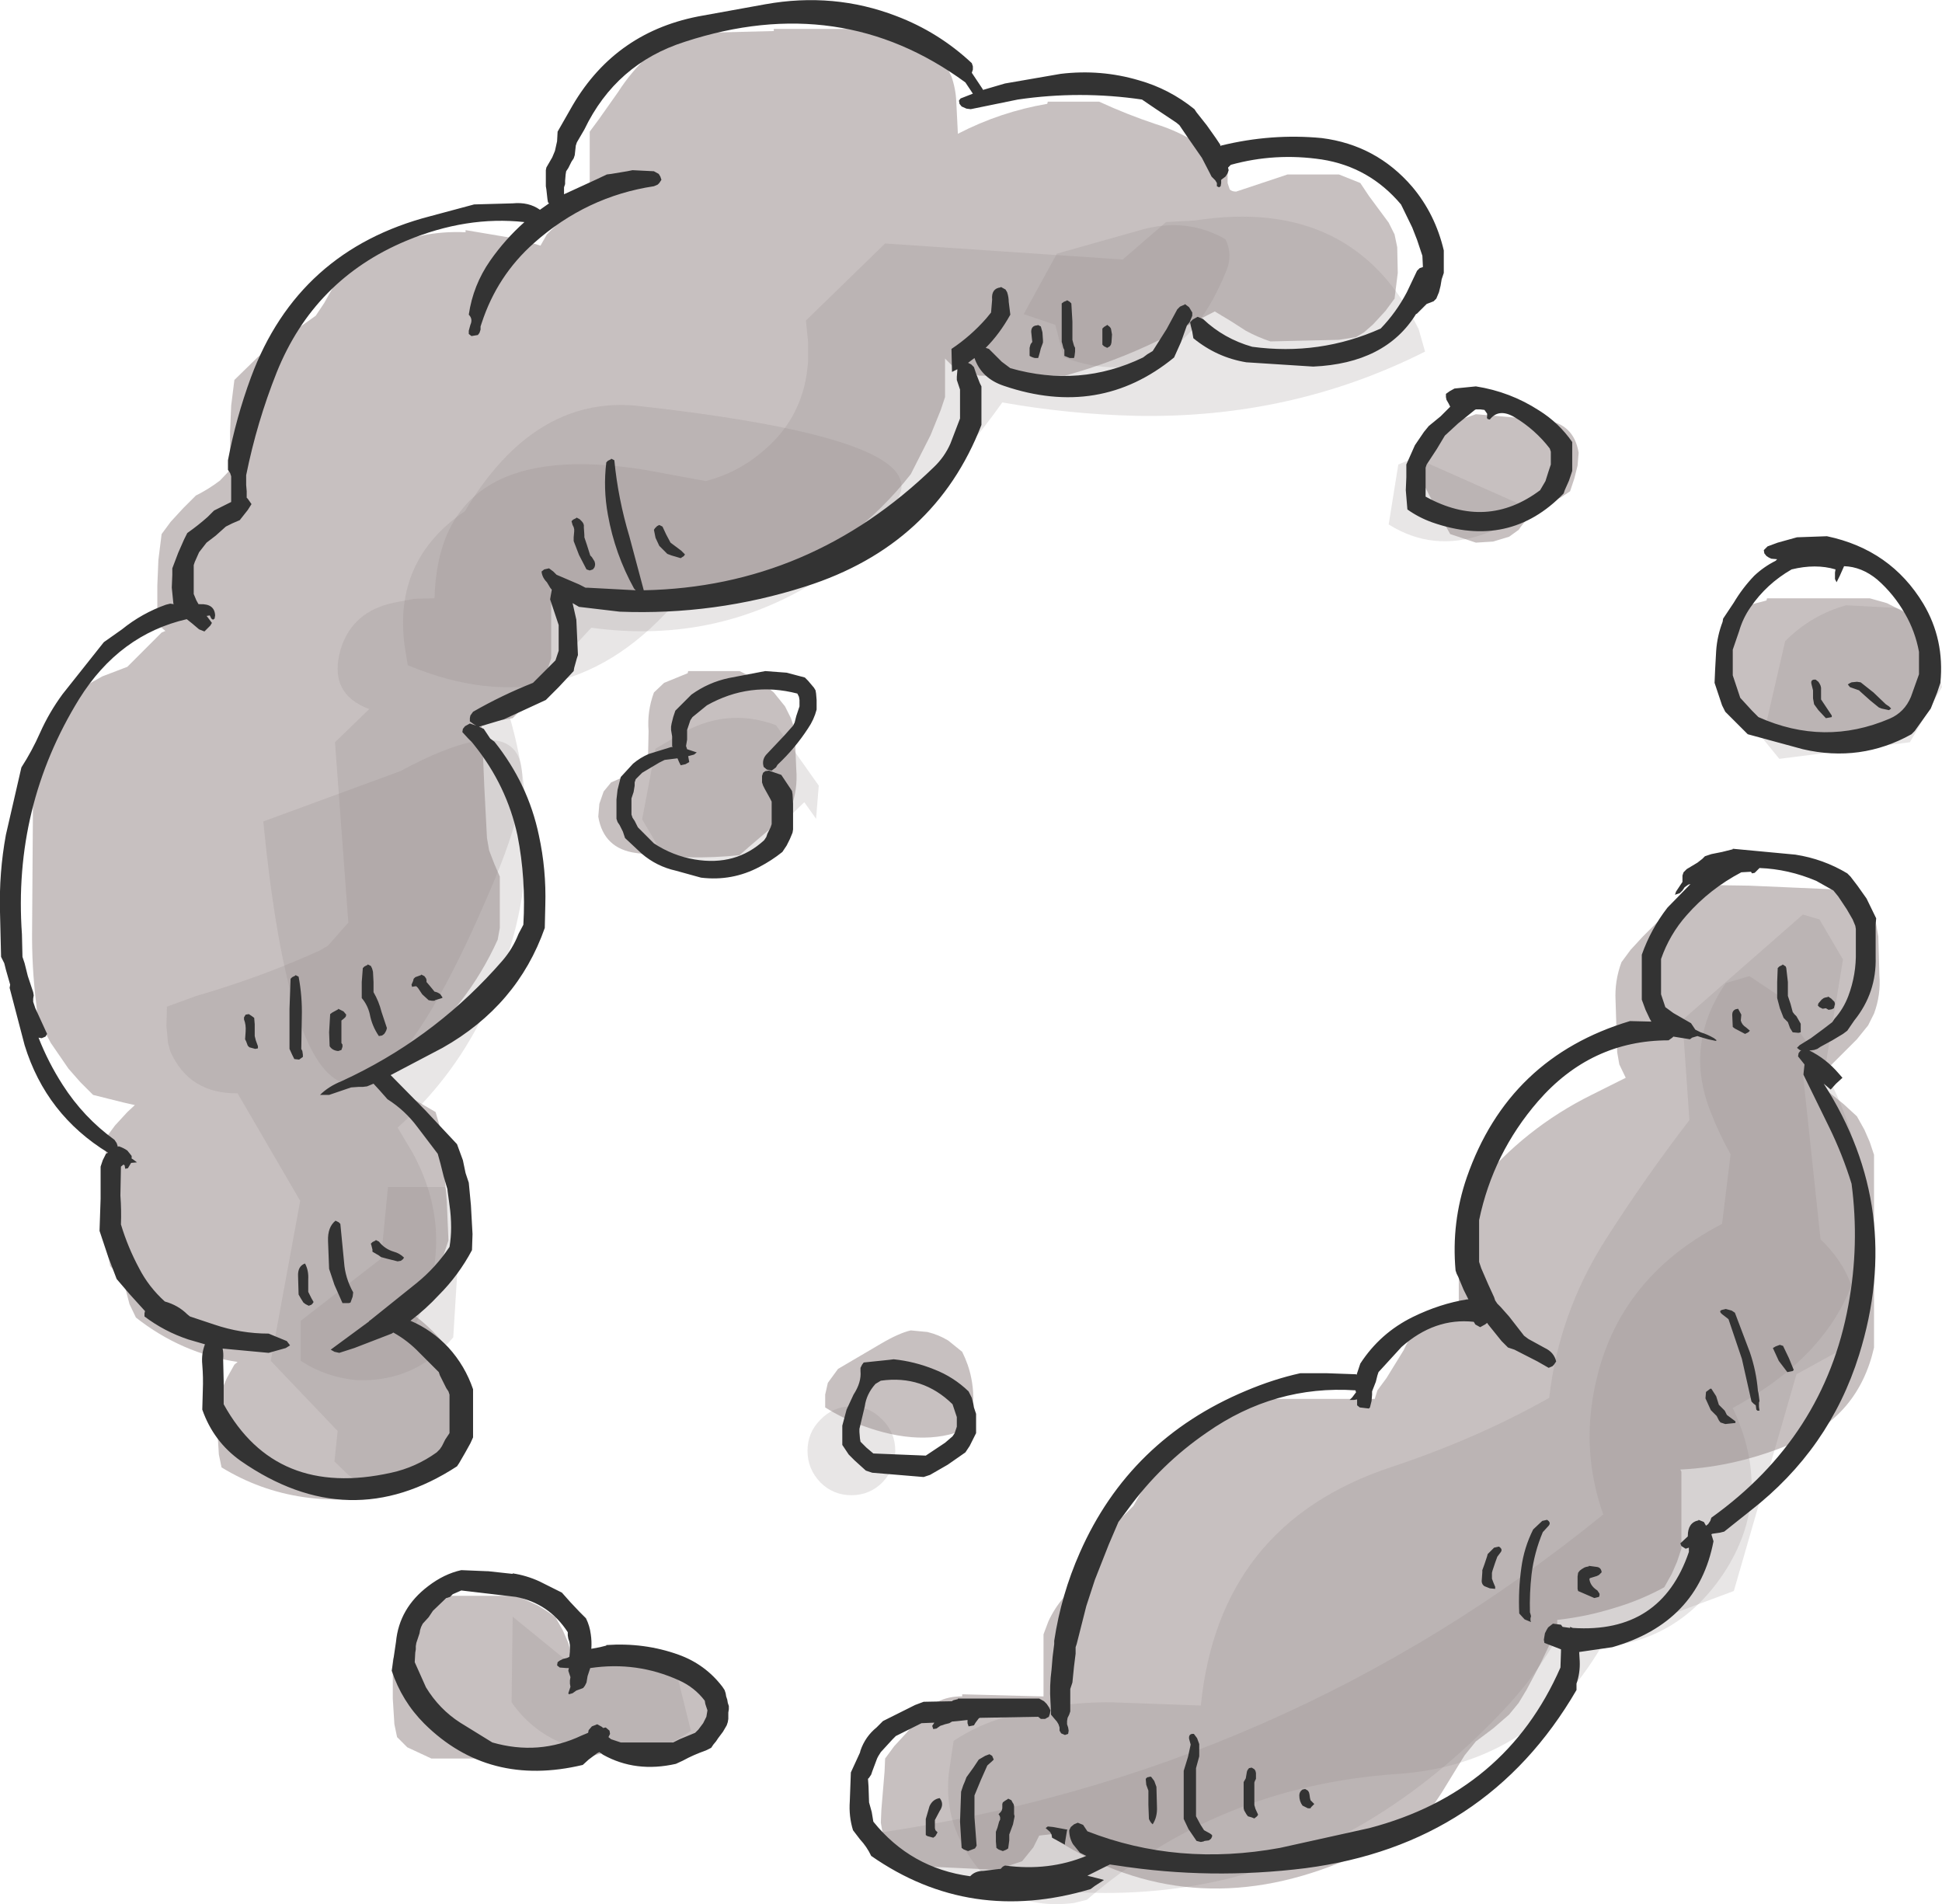 <?xml version="1.0" encoding="UTF-8" standalone="no"?>
<svg xmlns:xlink="http://www.w3.org/1999/xlink" height="177.9px" width="181.45px" xmlns="http://www.w3.org/2000/svg">
  <g transform="matrix(1.0, 0.0, 0.0, 1.0, 94.7, 90.3)">
    <path d="M49.6 -51.05 Q52.35 -50.75 52.8 -48.0 L52.7 -46.8 52.4 -45.6 52.0 -44.4 51.1 -43.8 Q50.0 -43.4 49.1 -42.75 48.0 -42.0 47.2 -40.8 L46.3 -40.15 44.8 -39.7 43.2 -39.6 40.8 -40.4 40.1 -41.65 39.5 -42.75 38.2 -45.3 38.0 -46.4 38.2 -47.55 38.85 -48.8 Q40.0 -50.3 41.65 -51.05 L43.2 -51.6 49.6 -51.05 M3.2 -80.8 L8.0 -80.8 Q10.6 -79.6 13.3 -78.7 16.55 -77.7 19.1 -75.45 L20.0 -74.4 20.0 -73.2 20.2 -72.6 Q20.4 -72.4 20.8 -72.4 L23.2 -73.2 25.6 -74.0 30.4 -74.0 32.4 -73.2 33.2 -72.0 34.05 -70.85 35.05 -69.5 35.6 -68.4 35.85 -67.2 35.9 -64.8 35.6 -62.4 34.75 -61.25 33.6 -60.0 32.75 -59.25 32.0 -58.8 30.4 -58.55 24.0 -58.4 Q22.8 -58.8 21.7 -59.4 L20.3 -60.3 18.8 -61.2 13.55 -58.5 Q9.35 -56.45 4.8 -55.2 L-3.2 -55.2 -5.6 -56.0 -6.4 -56.8 -6.4 -53.2 -6.8 -52.0 -7.75 -49.65 -9.6 -46.0 Q-14.9 -39.25 -22.7 -36.2 -33.65 -32.0 -43.2 -36.75 L-43.2 -36.0 -43.2 -33.6 -43.2 -30.0 -43.2 -28.8 -43.6 -27.6 -44.0 -26.4 -44.85 -25.25 -46.0 -24.0 -46.8 -23.2 -49.7 -22.7 -49.6 -20.4 -49.45 -16.8 -49.2 -12.0 -49.0 -10.85 -48.5 -9.55 -48.0 -8.4 -48.0 -7.2 -48.0 -6.0 -48.0 -4.8 -48.0 -3.6 -48.2 -2.5 Q-49.6 0.6 -51.65 3.25 -54.95 7.45 -59.15 10.8 L-57.25 11.7 -54.0 13.6 -53.65 14.8 -53.35 17.2 -52.95 22.0 -52.8 25.6 -53.2 26.8 -53.7 27.95 -54.35 29.25 -55.6 31.6 -56.35 32.3 -55.4 33.05 Q-53.1 34.95 -51.6 37.6 L-51.6 40.0 -51.7 42.4 -52.0 44.8 -52.8 46.0 -53.7 47.1 -55.2 48.4 -57.6 49.2 Q-66.9 51.15 -74.0 46.8 L-74.25 45.6 -74.4 43.2 -74.4 42.0 -74.4 40.8 -74.0 39.6 -73.5 38.45 -72.8 37.2 -72.5 36.95 Q-77.75 36.15 -82.0 32.8 L-82.6 31.55 -82.9 30.4 Q-83.0 29.8 -83.35 29.3 -83.8 28.6 -84.4 28.0 L-84.65 26.8 -84.8 24.4 -84.8 19.6 -84.8 16.0 -83.95 14.85 -82.8 13.6 -82.1 12.95 -83.2 12.7 -86.0 12.0 -87.2 10.8 -88.3 9.55 -89.95 7.15 -91.2 4.8 -91.3 3.6 Q-91.75 0.05 -91.7 -3.6 L-91.6 -18.0 -91.6 -20.4 -91.05 -21.5 -90.0 -22.8 -88.8 -24.0 -87.6 -25.2 -86.4 -26.4 -85.15 -27.1 -82.8 -28.0 -81.6 -29.2 -80.4 -30.4 -79.6 -31.2 -79.25 -31.35 -80.0 -32.0 -80.0 -33.2 -80.0 -35.6 -79.9 -38.0 -79.6 -40.4 -78.75 -41.55 -77.6 -42.8 -76.4 -44.0 Q-75.2 -44.6 -74.15 -45.4 L-73.2 -46.4 -73.2 -47.6 -73.2 -50.0 -73.1 -52.4 -72.8 -54.8 -70.6 -56.95 -65.2 -60.8 -64.4 -62.0 -63.7 -63.25 -63.1 -64.35 -62.4 -65.6 Q-60.8 -66.2 -59.25 -66.95 -55.4 -68.8 -51.2 -68.6 L-51.2 -68.8 -46.15 -67.95 -44.2 -67.35 -43.6 -68.4 -42.4 -69.6 -41.3 -70.85 -39.6 -73.2 -39.6 -74.4 -39.6 -75.6 -39.6 -76.8 -39.6 -78.0 -38.75 -79.15 -36.95 -81.7 Q-35.7 -83.65 -34.0 -85.2 L-32.7 -86.2 Q-31.6 -86.8 -30.4 -87.2 L-22.4 -87.4 -22.4 -87.6 -11.2 -87.6 -8.8 -86.8 -7.3 -85.5 -6.4 -84.4 -5.8 -83.15 Q-5.4 -82.0 -5.35 -80.8 L-5.2 -77.8 Q-1.25 -79.85 3.15 -80.6 L3.2 -80.8 M66.4 -30.8 L66.4 -32.0 67.65 -33.15 68.85 -33.8 70.35 -34.2 70.4 -34.4 80.0 -34.4 81.6 -33.95 83.45 -33.0 84.4 -32.0 85.0 -30.75 85.2 -29.6 85.2 -27.2 85.2 -26.0 84.8 -24.8 84.4 -23.6 83.5 -22.5 Q80.7 -19.85 76.8 -20.0 L75.25 -20.2 Q71.6 -21.2 68.1 -22.7 67.4 -23.0 66.8 -23.6 L66.55 -24.8 66.4 -27.2 66.4 -30.8 M57.65 -1.55 L58.8 -2.8 61.2 -5.2 62.4 -6.4 63.65 -6.95 65.55 -7.4 65.6 -7.6 68.8 -7.55 76.8 -7.2 78.7 -6.25 80.0 -5.2 80.6 -3.95 80.8 -2.8 80.9 0.8 Q81.05 2.65 80.4 4.4 L79.85 5.5 78.8 6.8 75.2 10.4 74.55 11.1 76.0 11.6 77.55 12.85 78.8 14.0 79.5 15.25 80.0 16.4 80.4 17.6 80.4 18.8 80.4 23.6 80.4 33.2 80.4 35.6 Q78.95 42.0 72.9 44.5 67.6 46.75 62.3 47.0 L62.4 47.2 62.4 48.4 62.4 49.6 62.4 52.0 62.4 54.4 62.0 55.6 61.5 56.75 60.8 58.0 Q58.6 59.2 56.25 59.9 53.55 60.75 50.8 61.05 L50.8 61.6 50.35 62.8 49.2 65.2 47.95 67.55 47.2 68.8 46.3 69.9 44.8 71.2 43.2 72.4 42.15 73.7 41.5 74.75 40.0 77.2 39.2 78.4 37.55 79.55 35.65 80.9 33.2 82.8 30.45 83.75 Q16.35 89.45 4.0 81.6 L3.7 81.05 2.4 81.2 1.85 82.3 0.8 83.6 -1.6 84.4 -8.0 84.1 Q-9.4 84.0 -10.65 83.3 L-11.6 82.4 -12.2 81.15 -12.4 80.0 -12.35 78.8 -12.05 75.2 -12.0 74.0 -11.15 72.85 -10.0 71.6 -8.9 70.3 Q-7.35 68.15 -4.8 68.2 L-4.8 68.0 2.8 68.2 2.8 63.6 2.8 62.4 3.25 61.2 Q3.8 60.0 4.65 59.0 6.1 57.25 7.1 55.15 L7.6 54.0 8.8 52.8 10.0 51.6 11.2 50.4 11.9 49.15 12.5 48.05 14.0 45.6 14.8 44.4 16.75 43.15 18.45 42.05 20.0 41.2 Q20.2 41.0 20.45 40.95 L22.35 40.6 22.4 40.4 33.75 40.4 34.0 39.6 34.85 38.45 36.45 35.85 Q37.25 34.05 38.8 32.8 L39.6 32.55 41.55 32.2 41.6 32.05 41.6 32.0 41.6 31.2 41.6 27.6 41.6 22.8 43.3 20.5 Q47.75 15.1 54.0 12.0 L57.2 10.4 56.6 9.15 56.4 8.0 56.25 3.2 Q56.15 1.35 56.8 -0.4 L57.65 -1.55 M-32.65 -26.5 L-30.45 -27.4 -30.4 -27.6 -25.6 -27.6 -23.7 -26.65 -22.4 -25.6 -21.35 -24.3 -20.8 -23.2 -20.4 -22.0 -20.4 -20.8 -20.3 -18.4 Q-20.15 -16.55 -20.8 -14.8 L-21.7 -13.75 -24.75 -11.15 -25.6 -10.4 Q-30.35 -9.9 -35.25 -10.6 -38.3 -11.0 -38.8 -14.0 L-38.7 -15.2 -38.3 -16.35 -37.6 -17.2 -36.8 -17.55 -34.4 -18.4 -34.15 -19.6 -34.1 -22.0 Q-34.25 -23.85 -33.6 -25.6 L-32.65 -26.5 M-8.05 34.15 Q-7.0 34.4 -6.1 34.95 L-4.8 36.0 Q-4.2 37.2 -3.95 38.45 -3.6 40.2 -3.9 41.95 L-4.4 43.2 Q-8.55 45.0 -14.25 42.85 -16.0 42.2 -17.6 41.2 L-17.6 40.0 -17.35 38.9 -16.4 37.6 -12.4 35.25 Q-10.7 34.25 -9.6 34.0 L-8.05 34.15 M-44.45 59.7 Q-43.6 60.2 -42.8 60.8 L-42.1 62.05 -41.6 63.2 -41.3 64.4 -41.2 65.2 -40.05 64.7 -39.15 64.05 -38.4 63.6 -36.85 63.5 Q-32.25 64.15 -28.95 66.95 -28.4 67.4 -28.0 68.0 L-28.1 69.2 -28.5 70.35 -29.3 71.5 -30.4 72.4 -32.0 72.6 Q-36.15 72.6 -40.0 74.0 L-48.0 74.0 -54.4 74.0 -56.65 72.95 -57.6 72.0 -57.85 70.8 -58.0 68.4 -58.0 64.8 -57.55 63.6 -56.3 61.25 Q-54.9 58.95 -52.8 58.8 L-46.4 58.8 -44.45 59.7" fill="#908282" fill-opacity="0.502" fill-rule="evenodd" stroke="none"/>
    <path d="M10.2 -66.05 L14.25 -69.55 16.95 -69.7 Q31.75 -72.0 37.85 -59.55 L38.45 -57.45 Q25.95 -51.15 11.4 -51.45 5.15 -51.6 -1.05 -52.7 -7.9 -43.05 -17.5 -36.6 -27.4 -30.0 -39.45 -31.65 L-47.1 -23.4 Q-42.85 -8.75 -49.65 4.75 -52.6 10.65 -57.55 15.05 L-56.15 17.4 Q-52.5 24.1 -54.9 31.15 L-55.8 33.3 -56.2 34.05 Q-52.35 35.95 -52.05 40.0 -51.25 49.95 -60.8 48.25 L-62.1 47.55 -63.45 46.25 -63.15 43.4 -69.4 36.85 -66.65 21.9 -72.5 11.85 Q-77.05 11.9 -78.8 7.9 L-79.0 7.15 -79.15 5.55 -79.1 3.75 -76.35 2.75 Q-70.3 1.0 -64.8 -1.5 L-64.05 -1.95 -62.15 -4.1 -63.4 -20.95 -60.2 -24.05 Q-64.1 -25.5 -62.85 -29.7 -61.75 -33.2 -57.85 -34.0 L-56.0 -34.35 -54.1 -34.4 Q-53.7 -49.5 -34.45 -46.4 L-28.75 -45.35 Q-25.7 -46.15 -23.35 -48.2 -19.55 -51.4 -19.2 -56.5 L-19.2 -58.4 -19.4 -60.35 -12.0 -67.55 10.2 -66.05" fill="#908282" fill-opacity="0.2" fill-rule="evenodd" stroke="none"/>
    <path d="M-57.3 -18.25 Q-40.5 -27.3 -48.45 -8.2 -65.55 32.75 -70.1 -13.55 L-57.3 -18.25" fill="#908282" fill-opacity="0.2" fill-rule="evenodd" stroke="none"/>
    <path d="M-56.6 -28.15 L-56.9 -30.0 Q-57.95 -38.0 -51.25 -42.55 -44.85 -53.25 -35.3 -52.4 12.25 -47.15 -31.25 -34.4 -41.75 -21.95 -56.6 -28.15" fill="#908282" fill-opacity="0.2" fill-rule="evenodd" stroke="none"/>
    <path d="M19.8 -67.95 Q20.5 -66.5 19.9 -65.05 15.1 -53.1 4.7 -56.9 L3.9 -59.95 0.95 -60.95 4.05 -66.6 12.2 -68.9 Q16.3 -69.95 19.8 -67.95" fill="#908282" fill-opacity="0.2" fill-rule="evenodd" stroke="none"/>
    <path d="M-41.7 72.75 Q-44.9 71.6 -46.9 68.75 L-46.8 60.75 -41.4 65.15 -31.9 64.35 -30.15 71.4 Q-35.4 75.15 -41.7 72.75" fill="#908282" fill-opacity="0.2" fill-rule="evenodd" stroke="none"/>
    <path d="M-53.15 20.6 L-51.6 22.5 -52.35 34.65 Q-55.9 38.85 -61.35 38.65 -64.2 38.4 -66.6 36.85 L-66.6 33.1 -59.1 27.3 -58.45 20.6 -53.15 20.6" fill="#908282" fill-opacity="0.2" fill-rule="evenodd" stroke="none"/>
    <path d="M-15.15 41.1 Q-13.45 41.1 -12.25 42.35 -11.05 43.55 -11.05 45.25 -11.05 46.95 -12.25 48.2 -13.45 49.4 -15.15 49.4 -16.85 49.4 -18.05 48.2 -19.25 46.95 -19.25 45.25 -19.25 43.55 -18.05 42.35 -16.85 41.1 -15.15 41.1" fill="#908282" fill-opacity="0.2" fill-rule="evenodd" stroke="none"/>
    <path d="M-32.5 -10.0 L-34.7 -13.75 -33.45 -20.35 -31.4 -21.55 Q-26.95 -24.3 -22.2 -22.55 L-18.2 -16.9 -18.45 -13.8 -19.55 -15.35 -26.3 -8.8 -32.5 -10.0" fill="#908282" fill-opacity="0.2" fill-rule="evenodd" stroke="none"/>
    <path d="M35.95 -46.9 L37.5 -47.55 48.75 -42.55 Q46.55 -41.35 43.95 -40.4 39.2 -38.7 35.05 -41.3 L35.95 -46.9" fill="#908282" fill-opacity="0.2" fill-rule="evenodd" stroke="none"/>
    <path d="M72.1 -30.4 Q74.55 -32.85 77.8 -33.75 L82.5 -33.5 84.05 -32.95 85.25 -32.2 86.75 -26.1 83.75 -20.95 71.55 -19.4 70.0 -21.3 72.1 -30.4" fill="#908282" fill-opacity="0.2" fill-rule="evenodd" stroke="none"/>
    <path d="M73.75 -4.85 L75.3 -4.4 77.5 -0.65 75.95 8.75 73.75 10.0 75.4 25.5 Q77.4 27.4 78.25 29.7 L78.65 31.5 78.7 33.15 78.5 34.0 78.2 34.75 77.8 35.55 73.15 38.1 67.3 58.35 55.35 62.8 Q48.85 74.6 35.75 75.45 19.15 76.6 6.85 87.2 L5.65 87.5 Q-1.55 88.4 -4.9 81.8 -6.5 78.65 -6.0 75.05 L-5.6 72.35 Q-3.4 70.9 -0.85 70.15 4.05 68.7 9.2 68.75 L17.5 69.05 Q19.2 52.15 35.2 46.8 43.35 44.1 50.05 40.3 50.95 32.4 55.3 25.55 59.0 19.75 63.15 14.35 L62.5 5.0 73.75 -4.85" fill="#908282" fill-opacity="0.2" fill-rule="evenodd" stroke="none"/>
    <path d="M65.1 13.5 Q62.65 7.25 66.55 1.55 L68.75 0.9 72.5 3.4 72.8 5.3 Q76.5 9.95 78.2 15.4 83.4 32.45 67.2 41.25 71.1 49.5 66.35 56.7 60.9 64.9 50.4 63.4 48.65 66.3 46.45 68.75 22.65 94.75 -12.2 82.8 L-13.0 81.0 Q25.15 75.5 55.1 51.2 53.35 46.25 54.0 41.15 55.5 29.6 66.2 24.05 L67.0 17.55 Q65.9 15.6 65.1 13.5" fill="#908282" fill-opacity="0.2" fill-rule="evenodd" stroke="none"/>
    <path d="M41.2 -54.0 L43.2 -54.2 Q46.4 -53.7 49.1 -51.95 50.95 -50.8 52.2 -49.0 L52.2 -48.1 52.2 -47.2 52.2 -46.3 51.9 -45.4 51.5 -44.5 51.4 -44.2 Q46.35 -38.95 39.1 -41.5 37.85 -41.95 36.8 -42.7 L36.65 -44.5 36.7 -45.7 36.7 -46.9 37.5 -48.7 38.35 -49.95 38.8 -50.5 39.9 -51.4 40.8 -52.3 40.65 -52.6 40.45 -52.95 40.4 -53.2 40.4 -53.5 40.75 -53.75 41.2 -54.0 M44.3 -51.15 Q44.2 -51.25 44.25 -51.4 L44.25 -51.65 44.0 -52.0 43.6 -52.05 43.2 -52.05 43.1 -52.0 41.55 -50.75 40.3 -49.6 39.55 -48.35 38.6 -46.9 38.5 -46.6 38.5 -45.7 38.5 -44.8 38.5 -43.9 Q44.2 -40.75 49.2 -44.5 L49.7 -45.35 50.0 -46.3 50.2 -46.9 50.2 -47.2 50.2 -47.5 50.2 -47.8 50.2 -48.1 50.1 -48.4 Q48.75 -50.15 46.85 -51.3 45.35 -52.2 44.5 -51.1 L44.3 -51.15 M20.3 -74.9 L20.05 -74.65 20.05 -74.6 20.1 -74.4 20.0 -74.1 19.8 -73.8 19.4 -73.5 19.4 -73.2 19.35 -72.9 19.2 -72.8 19.0 -72.9 19.0 -73.2 18.85 -73.45 18.5 -73.8 18.35 -74.1 17.6 -75.55 16.35 -77.35 15.5 -78.6 15.2 -78.85 13.25 -80.15 12.0 -81.0 Q6.2 -81.85 0.4 -81.0 L-4.0 -80.1 -4.4 -80.15 -4.85 -80.35 -5.05 -80.6 -5.1 -80.9 -4.95 -81.1 -3.8 -81.55 -3.9 -81.7 -4.3 -82.3 -4.5 -82.6 Q-16.15 -91.15 -30.7 -86.4 -37.15 -84.35 -40.1 -78.2 L-40.8 -77.0 -40.9 -76.7 -41.0 -75.8 -41.1 -75.5 -41.3 -75.2 -41.6 -74.6 -41.8 -74.3 -41.85 -74.0 -41.9 -73.4 -41.9 -73.1 -42.0 -72.8 -42.0 -72.5 -42.0 -72.2 -42.0 -72.15 -38.95 -73.55 -38.0 -74.0 -37.6 -74.05 -36.1 -74.3 -35.6 -74.4 -33.6 -74.3 -33.15 -74.05 -33.0 -73.8 -32.9 -73.5 -33.1 -73.2 -33.25 -73.05 -33.6 -72.9 Q-39.9 -71.95 -44.8 -67.6 -48.25 -64.55 -49.7 -60.1 L-49.8 -59.8 -49.8 -59.5 -49.9 -59.2 -50.05 -59.0 -50.65 -58.9 -50.9 -59.1 -50.9 -59.4 -50.75 -59.95 Q-50.5 -60.5 -50.9 -60.9 -50.5 -63.65 -48.9 -65.95 -47.5 -67.95 -45.7 -69.55 -51.1 -70.15 -56.75 -67.8 -65.35 -64.2 -68.85 -55.5 -70.7 -50.85 -71.7 -45.9 L-71.7 -45.6 -71.7 -45.3 -71.7 -45.0 -71.65 -44.4 -71.65 -43.8 -71.55 -43.7 -71.2 -43.2 -71.55 -42.65 -72.3 -41.7 -73.0 -41.4 -73.6 -41.1 -74.55 -40.25 -75.4 -39.6 -76.1 -38.7 -76.5 -37.8 -76.6 -37.5 -76.6 -36.3 -76.6 -35.1 -76.6 -34.8 -76.35 -34.2 -76.15 -33.85 -76.0 -33.85 Q-74.65 -33.9 -74.6 -32.8 L-74.65 -32.5 -74.8 -32.4 -74.95 -32.5 -75.1 -32.8 -75.4 -32.75 -75.35 -32.7 -74.9 -32.1 -75.05 -31.85 -75.6 -31.3 -76.1 -31.5 -76.75 -32.05 -77.25 -32.45 Q-83.55 -31.0 -87.3 -25.0 -93.5 -14.95 -92.65 -3.0 L-92.6 -0.9 -92.5 -0.6 -92.4 -0.3 -92.1 0.9 -91.7 2.1 -91.6 2.4 -91.55 2.7 -91.6 3.0 -91.6 3.3 -91.5 3.6 -91.4 3.9 -90.85 5.1 -90.3 6.3 -90.45 6.55 -90.8 6.7 -91.1 6.65 Q-90.2 8.95 -88.85 11.05 -86.9 14.1 -84.0 16.2 L-83.8 16.5 -83.7 16.8 -83.7 16.85 -83.6 16.8 Q-83.15 16.95 -82.8 17.2 L-82.4 17.7 -82.4 17.95 -82.3 18.0 -81.9 18.3 -82.45 18.35 -82.75 18.85 -83.0 18.9 -83.05 18.6 -83.15 18.5 -83.4 18.7 -83.45 21.4 Q-83.35 22.75 -83.4 24.1 -82.75 26.25 -81.7 28.2 -80.8 29.95 -79.3 31.3 -78.05 31.65 -77.2 32.5 L-76.95 32.7 -74.7 33.45 Q-72.2 34.3 -69.6 34.3 L-67.9 35.0 -67.6 35.4 -68.0 35.65 -69.6 36.1 -73.9 35.7 Q-73.8 36.15 -73.85 36.7 L-73.8 38.8 -73.8 40.9 Q-68.95 49.7 -58.15 47.3 -55.85 46.8 -53.9 45.4 L-53.6 45.1 -53.4 44.8 -53.1 44.2 -52.7 43.6 -52.7 42.7 -52.7 41.5 -52.7 40.3 -52.7 40.0 -52.8 39.7 -53.0 39.4 -53.3 38.8 -53.6 38.2 -53.7 37.9 -55.5 36.1 Q-56.6 34.95 -57.95 34.2 L-58.1 34.3 -61.6 35.65 -63.0 36.1 -63.45 36.0 -63.8 35.8 -60.2 33.15 -60.2 33.1 -60.1 33.05 -55.8 29.6 Q-54.0 28.15 -52.7 26.2 -52.55 25.3 -52.55 24.4 -52.55 23.3 -52.7 22.3 L-52.9 20.8 -53.25 19.6 -53.55 18.4 -53.8 17.5 -55.7 15.0 Q-56.85 13.45 -58.5 12.4 L-59.25 11.55 -59.8 10.95 -60.4 11.2 -60.8 11.25 -61.2 11.25 -61.9 11.3 -63.95 12.0 -64.8 12.0 Q-64.0 11.2 -62.75 10.7 L-61.7 10.2 Q-53.65 6.25 -47.75 -0.55 -46.8 -1.65 -46.25 -3.05 L-45.8 -3.9 Q-45.55 -8.2 -46.35 -12.25 -47.35 -16.9 -50.4 -20.7 L-50.6 -20.95 -50.95 -21.3 -51.5 -21.9 -51.45 -22.2 -51.25 -22.45 -50.8 -22.7 -50.2 -22.5 -50.45 -22.65 -50.8 -22.9 -50.8 -23.2 -50.75 -23.45 -50.5 -23.8 Q-47.8 -25.35 -44.9 -26.5 L-43.7 -27.7 -42.8 -28.6 -42.7 -28.9 -42.6 -29.2 -42.5 -29.5 -42.5 -30.7 -42.5 -31.6 -42.5 -31.9 -42.9 -33.1 -43.2 -34.0 -43.3 -34.3 -43.25 -34.6 -43.15 -35.2 -43.3 -35.4 -43.6 -35.9 Q-44.05 -36.35 -44.1 -36.9 L-43.85 -37.1 -43.4 -37.2 -43.0 -36.9 -42.7 -36.6 -40.6 -35.7 -40.0 -35.4 -35.3 -35.15 -35.45 -35.3 Q-37.25 -38.55 -37.9 -42.2 -38.35 -44.65 -38.05 -47.1 L-37.9 -47.25 -37.6 -47.4 -37.6 -47.45 -37.3 -47.3 Q-36.95 -43.7 -35.9 -40.2 L-34.55 -35.15 Q-19.0 -35.45 -7.45 -46.65 -6.45 -47.6 -5.9 -48.85 L-5.0 -51.2 -5.0 -52.4 -5.0 -53.9 -5.1 -54.2 -5.2 -54.5 -5.3 -54.8 -5.3 -55.1 -5.25 -55.7 -5.25 -55.8 -5.75 -55.55 -5.8 -57.7 Q-4.0 -58.9 -2.55 -60.55 L-2.1 -61.1 -2.0 -62.3 Q-2.1 -63.35 -1.2 -63.45 L-1.2 -63.5 -0.75 -63.25 -0.6 -63.0 Q-0.45 -62.55 -0.45 -62.1 L-0.3 -60.9 Q-1.3 -59.1 -2.6 -57.8 L-2.3 -57.7 -1.1 -56.5 -0.3 -55.9 Q6.2 -54.05 12.1 -56.9 L12.5 -57.2 13.0 -57.5 14.3 -59.55 15.3 -61.4 15.55 -61.65 16.0 -61.85 16.0 -61.9 16.4 -61.6 16.7 -61.1 16.7 -60.8 16.45 -60.2 16.2 -59.9 15.65 -58.35 15.0 -56.9 Q8.05 -51.2 -0.9 -54.25 -3.0 -54.95 -3.65 -56.85 L-4.25 -56.4 -3.95 -56.25 -3.7 -56.0 -3.5 -55.4 -3.15 -54.5 -3.0 -54.2 -3.0 -52.7 -3.0 -50.9 -3.0 -50.6 Q-7.35 -39.35 -19.45 -35.5 -27.9 -32.8 -36.8 -33.15 L-40.6 -33.6 -41.2 -33.95 -40.85 -32.4 -40.7 -29.1 -40.8 -28.8 -41.05 -27.9 -41.1 -27.6 -42.5 -26.1 -43.7 -24.9 -47.6 -23.1 -49.95 -22.4 -49.5 -22.2 -49.3 -21.9 -49.1 -21.6 -48.9 -21.3 -48.5 -21.0 Q-45.35 -17.05 -44.35 -12.25 -43.65 -9.05 -43.75 -5.7 L-43.8 -3.6 Q-46.35 3.65 -53.35 7.6 L-58.2 10.15 -54.95 13.45 -52.0 16.6 -51.45 18.1 -51.2 19.3 -50.9 20.2 -50.7 22.3 -50.55 25.0 -50.6 26.5 Q-51.85 28.85 -53.7 30.7 -54.9 32.0 -56.35 33.1 -54.35 33.95 -52.8 35.6 -51.25 37.3 -50.5 39.5 L-50.5 40.7 -50.5 42.2 -50.5 44.0 -50.75 44.55 -51.25 45.45 -51.8 46.4 -52.0 46.7 Q-62.05 53.25 -72.2 46.2 -74.75 44.4 -75.8 41.4 L-75.75 39.6 Q-75.7 38.4 -75.8 37.2 -75.9 36.2 -75.55 35.3 L-77.1 34.85 Q-79.35 34.1 -81.2 32.7 L-81.2 32.4 -81.15 32.2 -82.6 30.6 -83.8 29.2 -84.6 27.1 -85.4 24.7 -85.3 21.7 -85.3 18.7 -85.2 18.4 -85.1 18.1 -84.8 17.5 -84.6 17.4 Q-90.4 13.85 -92.4 7.35 L-93.8 2.0 -93.75 1.7 -94.15 0.3 -94.3 -0.3 -94.6 -0.9 -94.7 -5.1 Q-94.8 -8.75 -94.15 -12.3 L-92.7 -18.6 Q-91.7 -20.15 -90.95 -21.85 -90.1 -23.75 -88.85 -25.45 L-85.0 -30.3 -83.3 -31.5 Q-81.45 -33.0 -79.2 -33.8 L-78.8 -33.9 -78.45 -33.85 -78.5 -33.9 -78.65 -35.4 -78.6 -36.6 -78.6 -37.2 -78.05 -38.65 -77.5 -39.9 -77.2 -40.5 Q-76.2 -41.2 -75.3 -42.0 L-74.7 -42.6 -73.1 -43.4 -73.1 -43.7 -73.1 -44.0 -73.1 -44.3 -73.1 -44.6 -73.1 -45.8 -73.2 -46.1 -73.4 -46.4 -73.4 -46.7 -73.4 -47.0 -73.4 -47.3 Q-72.65 -51.25 -71.25 -55.05 -66.85 -66.9 -54.5 -70.1 L-50.4 -71.2 -46.8 -71.3 Q-45.3 -71.45 -44.25 -70.7 L-43.4 -71.3 -43.5 -71.4 -43.55 -71.7 -43.65 -72.6 -43.7 -72.9 -43.7 -73.2 -43.7 -73.8 -43.7 -74.4 -43.65 -74.65 -43.1 -75.6 -42.85 -76.2 -42.65 -77.1 -42.6 -78.0 -41.2 -80.45 Q-37.1 -87.45 -29.0 -88.85 L-23.2 -89.9 Q-16.8 -91.05 -10.95 -88.8 -7.0 -87.3 -3.9 -84.4 L-3.8 -84.1 -3.8 -83.8 -3.9 -83.5 -3.7 -83.2 -3.3 -82.6 -3.1 -82.3 -2.9 -82.0 -2.85 -81.9 -0.8 -82.5 4.4 -83.4 Q8.15 -83.85 11.7 -82.8 14.55 -82.0 16.9 -80.1 L17.1 -79.8 18.05 -78.6 18.9 -77.4 19.3 -76.8 19.35 -76.65 19.4 -76.7 Q24.1 -77.85 28.8 -77.4 33.9 -76.75 37.25 -72.85 39.4 -70.3 40.2 -66.9 L40.2 -66.3 40.2 -65.7 40.2 -65.4 40.2 -65.1 40.2 -64.8 40.0 -64.2 39.9 -63.6 39.75 -63.0 39.5 -62.4 39.25 -62.15 38.6 -61.9 38.3 -61.6 38.0 -61.3 37.7 -61.0 37.6 -60.95 Q34.75 -56.35 28.0 -56.05 L21.75 -56.45 Q19.0 -56.9 16.8 -58.7 L16.7 -59.3 16.55 -59.9 16.5 -60.2 16.75 -60.45 17.2 -60.7 17.7 -60.5 Q19.65 -58.65 22.3 -57.9 28.6 -57.05 34.3 -59.6 35.75 -61.1 36.75 -63.0 L37.7 -65.0 37.95 -65.25 38.25 -65.35 38.2 -66.4 37.7 -67.9 37.25 -69.05 36.35 -70.9 36.2 -71.2 Q33.25 -74.7 28.8 -75.4 24.45 -76.05 20.3 -74.9 M5.25 -62.1 L5.4 -61.95 5.5 -60.25 5.5 -58.55 5.55 -58.35 5.65 -58.0 5.75 -57.8 5.75 -57.45 5.7 -57.05 5.65 -56.85 5.25 -56.85 4.75 -57.05 4.75 -57.25 4.75 -57.45 4.75 -57.6 4.65 -57.8 4.55 -58.2 4.5 -58.35 4.5 -60.25 4.5 -61.95 4.7 -62.1 4.95 -62.2 5.0 -62.25 5.25 -62.1 M9.0 -59.75 L9.1 -59.6 9.2 -59.05 9.15 -58.3 9.1 -58.1 9.0 -57.95 8.75 -57.8 8.45 -57.95 8.3 -58.1 8.3 -58.7 8.3 -59.45 8.3 -59.6 8.45 -59.75 8.7 -59.9 8.75 -59.95 9.0 -59.75 M2.7 -59.25 L2.75 -58.5 2.75 -58.3 2.7 -58.15 2.55 -57.75 2.5 -57.55 2.45 -57.35 2.35 -57.0 2.3 -56.85 2.0 -56.85 Q1.75 -56.9 1.5 -57.05 L1.5 -57.25 1.5 -57.6 1.5 -57.8 1.55 -58.0 1.6 -58.15 1.75 -58.35 1.65 -59.3 Q1.65 -59.9 2.25 -59.9 L2.25 -59.95 2.55 -59.8 2.7 -59.25 M71.35 -38.05 L70.8 -38.1 Q70.55 -38.2 70.35 -38.35 L70.15 -38.6 70.1 -38.9 70.45 -39.25 71.4 -39.6 73.2 -40.1 76.0 -40.2 Q81.95 -38.95 85.0 -33.9 87.0 -30.55 86.6 -26.5 L86.3 -25.6 85.7 -24.1 84.2 -22.0 83.9 -21.7 Q79.15 -19.05 73.75 -20.3 L68.6 -21.7 68.0 -22.3 67.7 -22.6 67.1 -23.2 66.5 -23.8 66.2 -24.4 66.1 -24.7 65.9 -25.3 65.6 -26.2 65.5 -26.5 65.55 -27.7 65.65 -29.5 Q65.75 -30.9 66.25 -32.2 L66.3 -32.5 67.3 -34.0 Q68.1 -35.35 69.2 -36.5 70.1 -37.35 71.2 -37.9 L71.35 -38.05 M67.8 -31.35 L67.2 -29.6 67.2 -28.4 67.2 -27.2 67.6 -26.0 67.9 -25.1 69.0 -23.9 69.6 -23.3 Q75.75 -20.55 81.85 -23.15 83.25 -23.75 83.85 -25.2 L84.6 -27.3 84.6 -28.2 84.6 -29.1 84.6 -29.4 Q84.25 -31.3 83.3 -32.95 82.25 -34.8 80.7 -36.15 79.25 -37.35 77.6 -37.4 L77.2 -36.5 76.9 -35.9 76.75 -36.2 76.75 -36.8 76.8 -37.1 Q74.95 -37.65 72.7 -37.1 70.35 -35.75 68.85 -33.55 68.15 -32.55 67.8 -31.35 M75.2 -26.6 L75.3 -26.45 75.4 -26.25 75.45 -26.05 75.45 -25.7 75.45 -25.1 75.45 -24.95 75.95 -24.2 76.45 -23.45 76.45 -23.3 75.9 -23.2 75.2 -23.95 74.8 -24.5 74.7 -25.05 74.7 -25.8 74.55 -26.4 Q74.45 -26.85 74.95 -26.8 L75.2 -26.6 M77.95 -26.35 L78.1 -26.45 78.3 -26.55 78.8 -26.6 79.15 -26.55 80.35 -25.6 81.5 -24.5 81.8 -24.3 82.0 -24.1 81.8 -23.95 81.1 -24.1 80.85 -24.2 80.05 -24.85 79.1 -25.7 79.0 -25.8 78.15 -26.1 77.95 -26.35 M58.7 -1.1 Q59.55 -3.5 61.1 -5.5 L63.25 -7.7 63.05 -7.65 62.7 -7.4 62.5 -7.1 62.25 -6.85 61.8 -6.7 61.9 -7.0 62.1 -7.3 62.3 -7.6 62.5 -7.9 62.5 -8.2 62.5 -8.5 62.6 -8.8 62.9 -9.1 63.4 -9.4 63.9 -9.7 64.35 -10.05 64.6 -10.3 65.2 -10.5 65.7 -10.6 66.2 -10.7 66.6 -10.8 67.2 -10.95 67.2 -11.0 73.05 -10.45 Q75.65 -10.05 77.9 -8.7 L78.2 -8.4 78.85 -7.55 79.7 -6.35 80.6 -4.5 80.55 -3.9 80.55 -0.9 Q80.65 2.45 78.55 5.05 L77.9 6.0 77.5 6.3 76.5 6.9 75.4 7.5 75.1 7.7 74.8 7.8 74.35 7.85 Q75.9 8.6 77.1 10.0 L77.45 10.4 76.85 10.95 76.35 11.5 75.7 10.95 Q83.25 22.7 79.0 36.3 76.25 45.1 68.85 50.85 L66.4 52.8 66.0 52.9 65.3 53.0 65.2 53.05 65.4 53.7 Q63.95 61.3 55.95 63.6 L52.85 64.05 52.9 64.9 Q52.95 66.0 52.6 67.0 L52.6 67.3 52.6 67.6 Q44.2 82.05 27.25 84.25 18.4 85.35 9.7 84.0 L9.0 83.9 6.9 84.95 8.1 85.25 8.45 85.35 7.6 85.9 7.2 86.2 Q-4.05 89.55 -13.3 83.1 -13.7 82.25 -14.35 81.55 L-15.0 80.7 Q-15.4 79.4 -15.3 78.0 L-15.2 75.3 -14.35 73.45 -14.3 73.25 Q-13.85 71.95 -12.8 71.1 L-12.5 70.8 -12.2 70.5 -11.6 70.2 -9.2 69.0 -8.4 68.7 -5.75 68.65 -5.7 68.6 -5.6 68.55 -5.2 68.45 -5.2 68.4 2.4 68.4 2.85 68.65 3.1 68.9 3.3 69.2 3.45 69.5 3.4 69.8 3.3 70.1 2.95 70.3 2.55 70.3 2.3 70.1 -3.15 70.2 -3.25 70.25 -3.55 70.65 -3.7 70.9 -4.2 71.0 -4.3 70.7 -4.3 70.4 -5.2 70.5 -5.75 70.55 -6.0 70.7 -6.4 70.8 -6.85 70.95 -7.2 71.2 -7.5 71.25 -7.6 70.95 -7.4 70.65 -8.6 70.7 -9.2 71.0 -9.8 71.3 -11.0 71.9 -11.3 72.2 -12.4 73.4 -12.65 73.8 -12.75 74.0 -13.2 75.2 -13.3 75.5 -13.5 75.8 -13.6 75.9 -13.55 76.6 -13.5 78.1 -13.25 79.0 -13.1 79.9 Q-9.6 84.25 -4.05 85.0 -3.6 84.5 -2.8 84.5 L-1.2 84.3 -1.0 84.1 -0.8 84.0 Q3.3 84.55 6.8 83.1 L6.2 82.8 5.55 82.0 Q5.2 81.4 5.2 80.7 L5.35 80.4 5.65 80.15 6.0 80.0 6.5 80.2 6.7 80.5 6.9 80.8 Q15.35 84.1 24.9 82.35 L33.25 80.5 Q46.0 77.15 51.1 65.5 L51.15 64.0 51.15 63.8 49.6 63.2 49.55 62.9 49.65 62.3 49.8 62.0 49.95 61.75 50.4 61.4 51.15 61.5 51.3 61.7 52.0 61.8 52.0 61.75 52.0 61.7 52.25 61.8 Q60.5 62.35 63.1 54.7 L63.1 54.3 62.8 54.4 62.4 54.15 62.3 53.9 63.0 53.25 63.0 53.2 Q63.0 51.95 64.0 51.75 L64.0 51.7 64.5 51.9 64.7 52.25 64.9 52.1 65.1 51.8 65.2 51.5 Q75.75 43.95 78.0 31.65 79.05 26.0 78.3 20.3 77.45 17.55 76.2 15.0 L73.8 10.1 73.9 9.2 73.9 9.15 73.3 8.4 73.35 8.1 73.5 7.9 73.6 7.85 73.45 7.8 73.2 7.6 73.45 7.35 74.5 6.7 75.65 5.85 76.5 5.2 76.7 4.9 Q77.55 3.95 78.0 2.75 78.75 0.75 78.7 -1.4 L78.7 -3.5 78.65 -3.8 78.4 -4.4 77.85 -5.35 77.05 -6.55 76.6 -7.1 75.0 -8.0 Q72.4 -9.1 69.7 -9.2 L69.5 -9.0 69.25 -8.75 69.0 -8.7 68.9 -8.85 68.0 -8.8 Q65.05 -7.25 62.9 -4.8 61.3 -3.0 60.5 -0.7 L60.5 0.2 60.5 1.7 60.5 2.6 60.6 2.9 60.7 3.2 60.8 3.5 60.9 3.8 61.65 4.35 63.3 5.3 63.5 5.6 63.7 5.9 64.2 6.15 Q64.85 6.35 65.45 6.7 L65.7 6.9 65.6 6.95 64.9 6.8 64.2 6.6 63.9 6.5 63.4 6.65 63.2 6.8 61.65 6.55 61.55 6.65 61.2 6.9 Q53.95 6.9 49.0 12.6 44.8 17.45 43.5 23.7 L43.5 24.0 43.5 24.9 43.5 26.7 43.5 27.3 43.5 27.6 43.7 28.2 44.35 29.7 44.9 30.9 45.0 31.2 45.2 31.5 45.5 31.8 46.3 32.7 47.7 34.5 48.1 34.8 49.65 35.65 Q50.5 36.05 50.7 36.9 L50.5 37.2 50.35 37.35 50.0 37.5 48.95 36.9 46.8 35.8 46.2 35.6 45.6 35.0 44.35 33.45 44.25 33.3 44.05 33.45 43.6 33.7 43.15 33.45 43.0 33.2 Q39.35 32.8 36.25 35.55 L34.1 37.9 34.0 38.2 33.85 38.8 33.5 39.7 33.5 40.0 33.45 40.6 33.3 41.2 33.2 41.3 32.35 41.2 32.1 41.0 32.1 40.7 32.1 40.45 31.8 40.5 31.4 40.5 31.65 40.25 31.95 39.85 32.0 39.8 31.95 39.6 Q24.4 39.1 18.05 43.55 13.75 46.5 10.7 50.7 L9.8 51.9 8.9 54.0 7.6 57.3 6.8 59.75 5.9 63.3 5.8 63.6 5.8 63.9 5.8 64.2 5.65 65.4 5.5 66.9 5.4 67.2 5.3 67.5 5.3 67.8 5.3 68.1 5.3 68.7 5.3 69.6 5.2 69.9 5.05 70.2 5.0 70.5 5.0 70.8 5.1 71.1 5.15 71.4 5.1 71.7 4.8 71.8 4.45 71.65 4.3 71.4 4.3 71.1 4.2 70.8 4.05 70.55 3.75 70.2 3.5 69.9 3.5 69.6 3.45 68.7 Q3.35 67.2 3.55 65.7 L3.65 64.5 3.8 63.3 3.8 63.0 Q4.45 58.7 6.2 54.75 10.85 44.2 21.7 39.65 24.3 38.55 26.8 38.0 L29.2 38.0 32.0 38.1 32.05 38.15 32.4 37.1 Q34.25 34.25 37.3 32.75 39.85 31.5 42.4 31.1 L42.5 31.1 42.05 30.2 41.55 29.0 41.4 28.7 41.3 28.4 Q40.9 23.9 42.35 19.7 46.25 8.5 57.6 5.1 L59.6 5.15 59.45 4.9 59.05 4.05 58.7 3.1 58.7 1.9 58.7 0.4 58.7 -0.8 58.7 -1.1 M71.85 -0.2 L72.15 0.0 72.2 0.15 72.35 1.45 72.35 2.75 72.6 3.5 72.8 4.25 72.95 4.45 73.15 4.65 73.55 5.35 73.55 6.15 73.35 6.2 72.8 6.15 72.55 5.75 72.35 5.2 72.15 5.0 71.95 4.8 71.6 3.9 71.35 2.95 71.35 1.45 71.4 0.15 71.55 0.0 71.85 -0.15 71.85 -0.2 M76.1 2.8 L76.4 3.0 76.7 3.3 76.75 3.5 76.7 3.7 76.65 3.9 76.45 4.0 76.15 4.05 75.9 3.9 75.6 3.95 75.3 3.8 75.15 3.65 75.2 3.45 75.5 3.1 75.7 2.95 75.85 2.9 76.1 2.85 76.1 2.8 M67.45 4.0 L67.7 3.95 68.0 4.5 67.95 5.05 Q68.05 5.45 68.45 5.7 L68.8 6.0 68.65 6.15 68.35 6.3 67.4 5.8 67.2 5.65 67.15 4.5 Q67.15 4.15 67.45 4.0 M71.9 35.45 L72.45 36.6 72.9 37.7 72.8 37.8 72.3 37.9 71.5 36.85 70.95 35.65 71.2 35.5 71.6 35.35 71.9 35.45 M67.1 32.15 L67.4 32.35 68.8 36.05 Q69.4 37.8 69.55 39.65 L69.6 39.85 69.65 40.2 69.7 40.6 69.65 40.75 69.65 41.15 69.7 41.5 69.5 41.5 69.4 41.4 69.35 41.0 69.15 40.85 68.95 40.65 68.05 36.65 66.8 32.95 66.35 32.6 Q65.7 32.15 66.35 32.05 L66.55 32.0 67.1 32.15 M66.45 41.5 L66.55 41.7 66.65 41.9 67.45 42.5 67.45 42.65 66.5 42.75 66.05 42.6 65.9 42.4 65.7 42.0 65.35 41.65 65.15 41.45 64.9 40.9 64.65 40.35 64.7 39.75 65.1 39.45 65.2 39.45 65.65 40.15 65.9 40.95 66.3 41.35 66.45 41.5 M17.35 73.8 L17.05 74.9 17.05 77.35 17.05 79.4 17.45 80.15 17.8 80.7 18.35 81.0 18.55 81.15 18.55 81.3 18.45 81.5 18.25 81.65 17.85 81.7 17.75 81.75 17.5 81.8 17.1 81.7 16.35 80.6 15.9 79.65 15.9 77.2 15.9 75.15 16.3 73.85 16.55 72.7 16.4 72.15 Q16.35 71.65 16.85 71.7 L17.15 72.1 17.35 72.65 17.35 73.8 M13.15 76.1 L13.35 76.65 13.4 78.5 Q13.45 79.45 13.0 80.15 L12.85 80.0 12.75 79.85 12.65 79.65 12.6 78.35 12.6 77.0 12.4 76.45 12.35 75.9 12.5 75.75 12.55 75.75 12.75 75.7 12.85 75.7 13.15 76.1 M3.7 80.4 L5.05 80.65 5.0 80.7 4.9 81.3 4.8 81.9 4.8 82.05 3.6 81.4 3.55 81.1 3.4 80.85 3.0 80.5 3.2 80.35 3.7 80.4 M0.1 79.4 L-0.05 80.15 -0.4 81.1 -0.4 81.65 -0.5 82.4 -0.65 82.5 -0.75 82.55 -1.0 82.65 -1.4 82.5 -1.6 82.35 -1.65 81.75 -1.65 81.0 -1.65 80.85 -1.5 80.45 -1.35 79.9 -1.25 79.7 -1.25 79.5 -1.3 79.35 -1.4 79.2 -1.2 79.0 -1.1 78.85 -1.05 78.65 -1.05 78.25 -1.0 78.1 -0.8 77.95 -0.55 77.8 -0.5 77.75 -0.2 77.9 -0.1 78.1 0.0 78.25 0.05 78.45 0.05 78.85 0.05 79.2 0.1 79.4 M27.25 76.85 L27.5 77.0 27.6 77.15 27.65 77.35 27.7 77.7 27.75 77.9 27.9 78.05 28.1 78.25 27.9 78.45 27.8 78.55 27.75 78.65 27.5 78.65 27.0 78.4 Q26.7 78.0 26.7 77.45 26.7 77.1 27.0 76.9 L27.25 76.85 M22.65 75.7 L22.65 75.9 22.55 76.1 22.5 76.25 22.5 77.2 22.5 78.35 22.6 78.7 22.85 79.25 22.75 79.4 22.5 79.6 22.25 79.5 21.9 79.4 21.75 79.2 21.55 78.85 21.5 78.65 21.5 77.5 21.5 76.2 21.7 75.85 21.8 75.25 21.85 75.1 22.0 74.9 22.25 74.85 22.5 75.0 22.6 75.15 22.65 75.35 22.65 75.5 22.65 75.7 M54.95 56.6 L54.8 56.75 54.7 56.85 54.5 56.95 53.85 57.15 53.8 57.25 53.85 57.45 Q54.0 57.95 54.55 58.3 L54.75 58.6 54.75 58.75 54.7 58.9 54.3 59.0 54.25 59.0 52.75 58.35 52.7 58.15 52.7 57.4 52.7 57.0 52.75 56.65 52.9 56.45 53.1 56.3 53.35 56.15 53.5 56.1 53.75 56.05 53.75 56.0 54.5 56.1 Q54.9 56.15 54.95 56.6 M49.45 52.85 Q48.65 54.75 48.4 56.8 48.2 58.55 48.25 60.35 L48.3 60.5 48.35 60.7 48.3 60.9 48.3 61.1 48.35 61.25 47.75 61.0 47.25 60.45 Q47.15 58.25 47.45 56.15 47.7 54.3 48.55 52.6 L49.4 51.8 49.85 51.7 Q50.25 51.95 50.0 52.25 L49.45 52.85 M45.2 55.15 L45.0 55.7 44.75 56.45 44.7 56.65 44.7 56.85 44.7 57.0 44.7 57.2 44.85 57.6 45.0 57.95 45.0 58.15 44.5 58.1 44.0 57.9 Q43.7 57.7 43.75 57.3 L43.8 56.6 43.8 56.4 44.0 55.85 44.25 55.1 44.3 54.9 44.9 54.3 45.35 54.2 Q45.75 54.45 45.5 54.75 L45.2 55.15 M-40.55 -41.8 L-40.35 -41.6 Q-40.1 -41.35 -40.15 -41.05 L-40.1 -40.3 -40.1 -40.1 -39.85 -39.35 -39.55 -38.4 -39.4 -38.25 -39.15 -37.85 -39.1 -37.65 -39.1 -37.5 -39.15 -37.3 -39.3 -37.1 -39.6 -37.0 -39.9 -37.1 -40.6 -38.45 -41.1 -39.75 -41.1 -40.1 -41.05 -40.65 -41.05 -40.85 -41.1 -41.05 -41.2 -41.25 -41.3 -41.6 -41.15 -41.75 -40.85 -41.9 -40.85 -41.95 -40.55 -41.8 M-60.05 -0.05 L-59.95 0.15 -59.9 0.3 -59.85 0.5 -59.8 1.45 -59.8 2.4 Q-59.3 3.25 -59.05 4.25 L-58.55 5.75 -58.6 5.95 -58.7 6.15 -58.8 6.3 -59.0 6.45 -59.3 6.5 Q-59.95 5.55 -60.15 4.45 -60.35 3.6 -60.9 2.95 L-60.9 1.45 -60.8 0.15 -60.65 0.0 -60.35 -0.15 -60.35 -0.2 -60.05 -0.05 M-18.4 -24.9 L-18.4 -24.3 -18.4 -24.0 Q-18.65 -23.05 -19.2 -22.25 -20.4 -20.4 -22.05 -18.85 L-22.2 -18.6 -22.6 -18.3 -23.05 -18.4 -23.35 -18.65 -23.4 -18.9 Q-23.45 -19.4 -23.1 -19.8 L-21.4 -21.6 -20.6 -22.5 -20.45 -22.8 -20.3 -23.4 -20.1 -24.0 -20.0 -24.3 -20.0 -24.6 -20.0 -24.9 -20.05 -25.2 -20.2 -25.5 Q-24.65 -26.65 -28.65 -24.4 L-30.0 -23.3 -30.2 -23.0 -30.3 -22.7 -30.4 -22.4 -30.5 -22.1 -30.5 -21.8 -30.5 -21.2 -30.6 -20.6 -30.5 -20.3 -29.6 -20.0 -29.85 -19.8 -30.4 -19.65 -30.3 -19.1 -30.65 -18.9 -31.1 -18.8 -31.25 -19.1 -31.4 -19.45 -32.6 -19.3 -33.1 -19.05 -34.7 -18.1 -35.0 -17.8 -35.3 -17.5 -35.4 -17.2 -35.4 -16.9 -35.5 -16.3 -35.6 -16.0 -35.7 -15.7 -35.7 -15.4 -35.7 -15.1 -35.7 -14.5 -35.7 -14.2 -35.6 -13.9 -35.4 -13.6 -35.1 -13.0 -34.8 -12.7 -34.5 -12.4 -33.9 -11.8 -33.6 -11.5 Q-31.85 -10.35 -29.8 -10.0 -25.95 -9.35 -23.3 -11.8 L-23.1 -12.1 -23.0 -12.4 -22.7 -13.0 -22.6 -13.3 -22.6 -13.6 -22.6 -13.9 -22.6 -14.5 -22.6 -14.8 -22.6 -15.1 -22.6 -15.4 -22.75 -15.7 -23.25 -16.6 -23.4 -16.9 -23.5 -17.2 -23.5 -17.8 -23.4 -18.1 -23.2 -18.25 -22.85 -18.3 -21.7 -17.9 -21.5 -17.6 -21.3 -17.3 -20.9 -16.7 -20.7 -16.4 -20.65 -16.1 -20.6 -15.2 -20.6 -14.9 -20.6 -14.6 -20.6 -13.7 -20.6 -12.8 -20.65 -12.5 -20.9 -11.9 -21.2 -11.3 -21.4 -11.0 -21.6 -10.7 Q-22.6 -9.9 -23.75 -9.3 -26.3 -7.95 -29.2 -8.3 L-31.55 -8.95 Q-33.35 -9.35 -34.75 -10.55 L-36.3 -12.0 -36.4 -12.3 -36.5 -12.6 -36.8 -13.2 -37.0 -13.5 -37.1 -13.8 -37.1 -14.4 -37.1 -15.3 -37.1 -15.6 -37.0 -16.5 -36.7 -17.7 -35.55 -18.95 Q-34.9 -19.5 -34.1 -19.85 L-32.0 -20.5 -31.85 -20.5 -31.9 -20.6 -31.9 -20.9 -31.9 -21.5 -32.0 -22.1 -32.0 -22.4 -31.95 -22.7 -31.8 -23.3 -31.6 -23.9 -31.3 -24.2 -30.4 -25.1 -30.1 -25.4 Q-28.5 -26.55 -26.6 -26.95 L-23.2 -27.6 -21.2 -27.45 -19.5 -27.0 -19.2 -26.7 -18.65 -26.05 -18.5 -25.8 -18.45 -25.5 -18.4 -24.9 M-32.45 -40.35 L-32.05 -39.6 -31.05 -38.85 -30.7 -38.5 -30.8 -38.35 -31.1 -38.15 -31.95 -38.4 -32.35 -38.55 -32.7 -38.9 -33.1 -39.3 -33.45 -40.05 -33.6 -40.8 -33.5 -40.95 -33.3 -41.15 -33.1 -41.25 -32.8 -41.1 -32.45 -40.35 M-11.6 36.75 L-11.2 36.7 Q-9.25 36.9 -7.4 37.65 -5.6 38.35 -4.2 39.7 L-3.9 40.3 -3.75 40.9 -3.7 41.2 -3.6 41.5 -3.5 41.8 -3.5 42.1 -3.5 42.4 -3.5 42.7 -3.5 43.0 -3.5 43.3 -3.5 43.6 -3.8 44.2 -4.1 44.8 -4.3 45.1 -4.5 45.4 -6.15 46.55 -7.8 47.5 -8.4 47.7 -13.2 47.3 -13.8 47.1 -14.85 46.15 -15.4 45.6 -15.8 45.0 -16.0 44.7 -16.0 44.4 -16.0 44.1 -16.0 43.8 -16.0 43.5 -16.0 43.2 -16.0 42.9 -15.6 41.4 -14.95 40.0 Q-14.2 38.85 -14.3 37.8 L-14.3 37.5 -14.15 37.2 -14.0 37.0 -11.6 36.75 M-14.4 43.2 L-14.4 43.5 -14.35 44.1 -14.3 44.4 -13.75 44.95 -13.1 45.5 -8.2 45.7 -6.4 44.5 -5.7 43.9 -5.5 43.6 -5.4 43.3 -5.3 43.0 -5.3 42.7 -5.3 42.4 -5.3 42.1 -5.4 41.8 -5.6 41.2 -5.7 40.9 Q-8.5 38.15 -12.4 38.7 L-12.9 39.0 Q-13.75 39.95 -13.9 41.1 L-14.4 43.2 M-54.85 1.45 L-54.55 1.8 -54.1 2.35 Q-53.8 2.4 -53.55 2.6 L-53.35 2.9 -53.4 2.95 -54.05 3.15 -54.1 3.2 -54.35 3.2 -54.65 3.15 -55.25 2.6 -55.65 2.0 -55.8 1.85 -55.9 1.85 -56.2 1.9 -56.25 1.7 -56.1 1.35 -56.05 1.15 -55.9 1.0 -55.35 0.8 -55.35 0.75 -55.05 0.9 -54.9 1.1 -54.85 1.25 -54.85 1.45 M-63.85 4.45 L-63.65 4.3 -63.1 4.0 -63.1 3.95 -62.6 4.2 -62.35 4.5 -62.4 4.7 -62.55 4.85 -62.8 5.05 -62.8 6.0 -62.8 6.95 -62.8 7.15 -62.7 7.3 -62.7 7.5 -62.8 7.8 -63.1 7.9 Q-63.65 7.85 -63.9 7.45 L-63.95 6.15 -63.85 4.45 M-66.5 4.7 L-66.55 7.7 -66.45 7.9 -66.4 8.25 -66.4 8.45 -66.75 8.7 -67.2 8.65 -67.4 8.25 -67.65 7.7 -67.65 3.95 -67.55 1.15 -67.4 1.0 -67.1 0.85 -67.1 0.8 -66.8 0.95 Q-66.45 2.8 -66.5 4.7 M-70.85 7.7 L-71.4 7.55 -71.55 7.4 -71.7 7.0 -71.8 6.8 -71.75 6.1 Q-71.7 5.45 -71.9 4.95 L-71.9 4.75 -71.75 4.5 -71.45 4.45 -71.15 4.65 -70.95 4.8 -70.9 5.4 -70.9 6.3 -70.9 6.5 -70.8 6.9 -70.6 7.45 -70.6 7.65 -70.85 7.7 M-62.9 24.05 L-62.55 27.65 Q-62.45 29.1 -61.7 30.45 L-61.75 30.85 -61.95 31.4 -62.1 31.45 -62.7 31.45 -63.45 29.75 -63.95 28.25 -64.05 25.65 Q-64.1 24.35 -63.35 23.75 L-63.05 23.9 -62.9 24.05 M-65.9 30.4 L-65.6 31.0 -65.4 31.35 -65.5 31.5 -65.6 31.6 -65.85 31.7 -66.15 31.55 -66.35 31.4 -66.6 31.0 -66.8 30.65 -66.85 28.95 Q-66.9 28.0 -66.2 27.75 -65.85 28.4 -65.9 29.25 L-65.9 30.4 M-57.55 27.55 L-58.55 27.3 -59.1 27.15 -59.3 27.0 -59.9 26.65 -59.9 26.45 -59.95 26.25 -60.0 26.05 -60.05 25.9 -59.9 25.75 -59.6 25.6 -59.6 25.55 -59.3 25.7 Q-58.75 26.4 -57.9 26.65 -57.35 26.8 -56.95 27.2 L-57.05 27.35 -57.25 27.5 -57.55 27.55 M-41.4 59.4 L-40.55 60.3 -39.95 60.9 Q-39.6 61.6 -39.5 62.4 -39.4 63.05 -39.45 63.75 L-38.65 63.6 -38.05 63.45 -38.05 63.4 Q-34.5 63.15 -31.3 64.3 -28.8 65.2 -27.2 67.3 L-27.0 67.6 -26.9 67.9 -26.85 68.2 -26.75 68.5 -26.7 68.8 -26.6 69.1 -26.6 69.4 -26.65 69.7 -26.65 70.0 -26.65 70.3 -26.7 70.6 -26.8 70.9 -27.15 71.5 -27.6 72.1 -27.8 72.4 -28.05 72.7 -28.25 73.0 -28.75 73.25 Q-29.9 73.65 -30.9 74.2 L-31.55 74.5 Q-35.3 75.35 -38.35 73.65 L-38.7 73.4 -38.9 73.5 -39.7 74.1 -40.25 74.6 Q-49.05 76.7 -55.05 70.75 -57.15 68.65 -58.1 65.8 L-57.7 63.1 Q-57.4 59.95 -54.7 57.9 -53.2 56.75 -51.6 56.4 L-49.2 56.5 -49.1 56.5 -46.8 56.75 -46.8 56.7 Q-45.5 56.9 -44.3 57.45 L-42.2 58.5 -41.4 59.4 M-52.4 58.65 L-52.65 58.9 -52.95 59.0 -53.0 59.0 -54.25 60.2 -54.65 60.8 -55.2 61.4 -55.35 61.7 -55.45 62.0 -55.5 62.3 -55.8 63.2 -55.85 63.5 -55.85 63.8 -55.9 64.1 -55.95 65.0 -54.9 67.35 Q-53.65 69.4 -51.7 70.65 L-48.7 72.5 Q-44.35 73.75 -40.35 71.85 L-39.75 71.6 -39.7 71.35 -39.4 71.0 -38.9 70.8 -38.45 71.05 -38.35 71.15 -38.1 71.1 -37.75 71.4 -37.7 71.7 -37.85 72.0 -37.6 72.2 -36.7 72.5 -31.8 72.5 -31.2 72.2 -29.75 71.6 -29.45 71.3 -29.0 70.7 -28.7 70.1 -28.65 69.8 -28.6 69.5 -28.7 69.2 -28.8 68.9 -28.85 68.6 Q-29.8 67.35 -31.25 66.7 -35.2 64.9 -39.55 65.55 L-39.6 65.7 -39.7 66.0 -39.8 66.3 -39.85 66.6 -39.9 66.9 -40.05 67.2 -40.2 67.4 -40.3 67.45 -40.85 67.65 -41.2 67.9 -41.55 68.0 -41.6 67.9 -41.5 67.6 -41.4 67.3 -41.45 67.0 -41.45 66.7 -41.4 66.4 -41.5 66.1 -41.6 65.8 -41.55 65.55 -41.75 65.55 -42.4 65.5 -42.65 65.3 -42.6 65.0 -42.4 64.85 -42.1 64.7 -41.7 64.6 -41.5 64.5 -41.45 64.0 -41.45 63.4 -41.5 63.1 -41.6 62.8 -41.65 62.5 -41.65 62.2 Q-43.4 59.5 -46.5 58.9 L-51.6 58.3 -52.4 58.65 M-2.65 73.75 L-2.25 73.6 -2.0 73.75 -1.85 74.1 -2.0 74.25 -2.45 74.65 -3.05 76.0 -3.65 77.45 -3.65 79.5 -3.45 82.15 -3.6 82.4 -4.25 82.65 -4.65 82.5 -4.85 82.35 -5.0 79.9 -4.9 77.1 -4.7 76.5 -4.55 76.15 -4.4 75.75 -3.75 74.85 -3.25 74.1 -2.65 73.75 M-7.35 80.35 L-7.35 80.5 -7.3 80.7 -7.1 80.9 -7.3 81.25 -7.5 81.4 -8.05 81.25 -8.2 81.15 -8.2 80.4 -8.2 79.65 -7.85 78.45 Q-7.55 77.8 -6.9 77.7 -6.45 78.25 -6.9 78.9 L-7.35 79.75 -7.35 79.95 -7.35 80.35" fill="#333333" fill-rule="evenodd" stroke="none"/>
  </g>
</svg>
